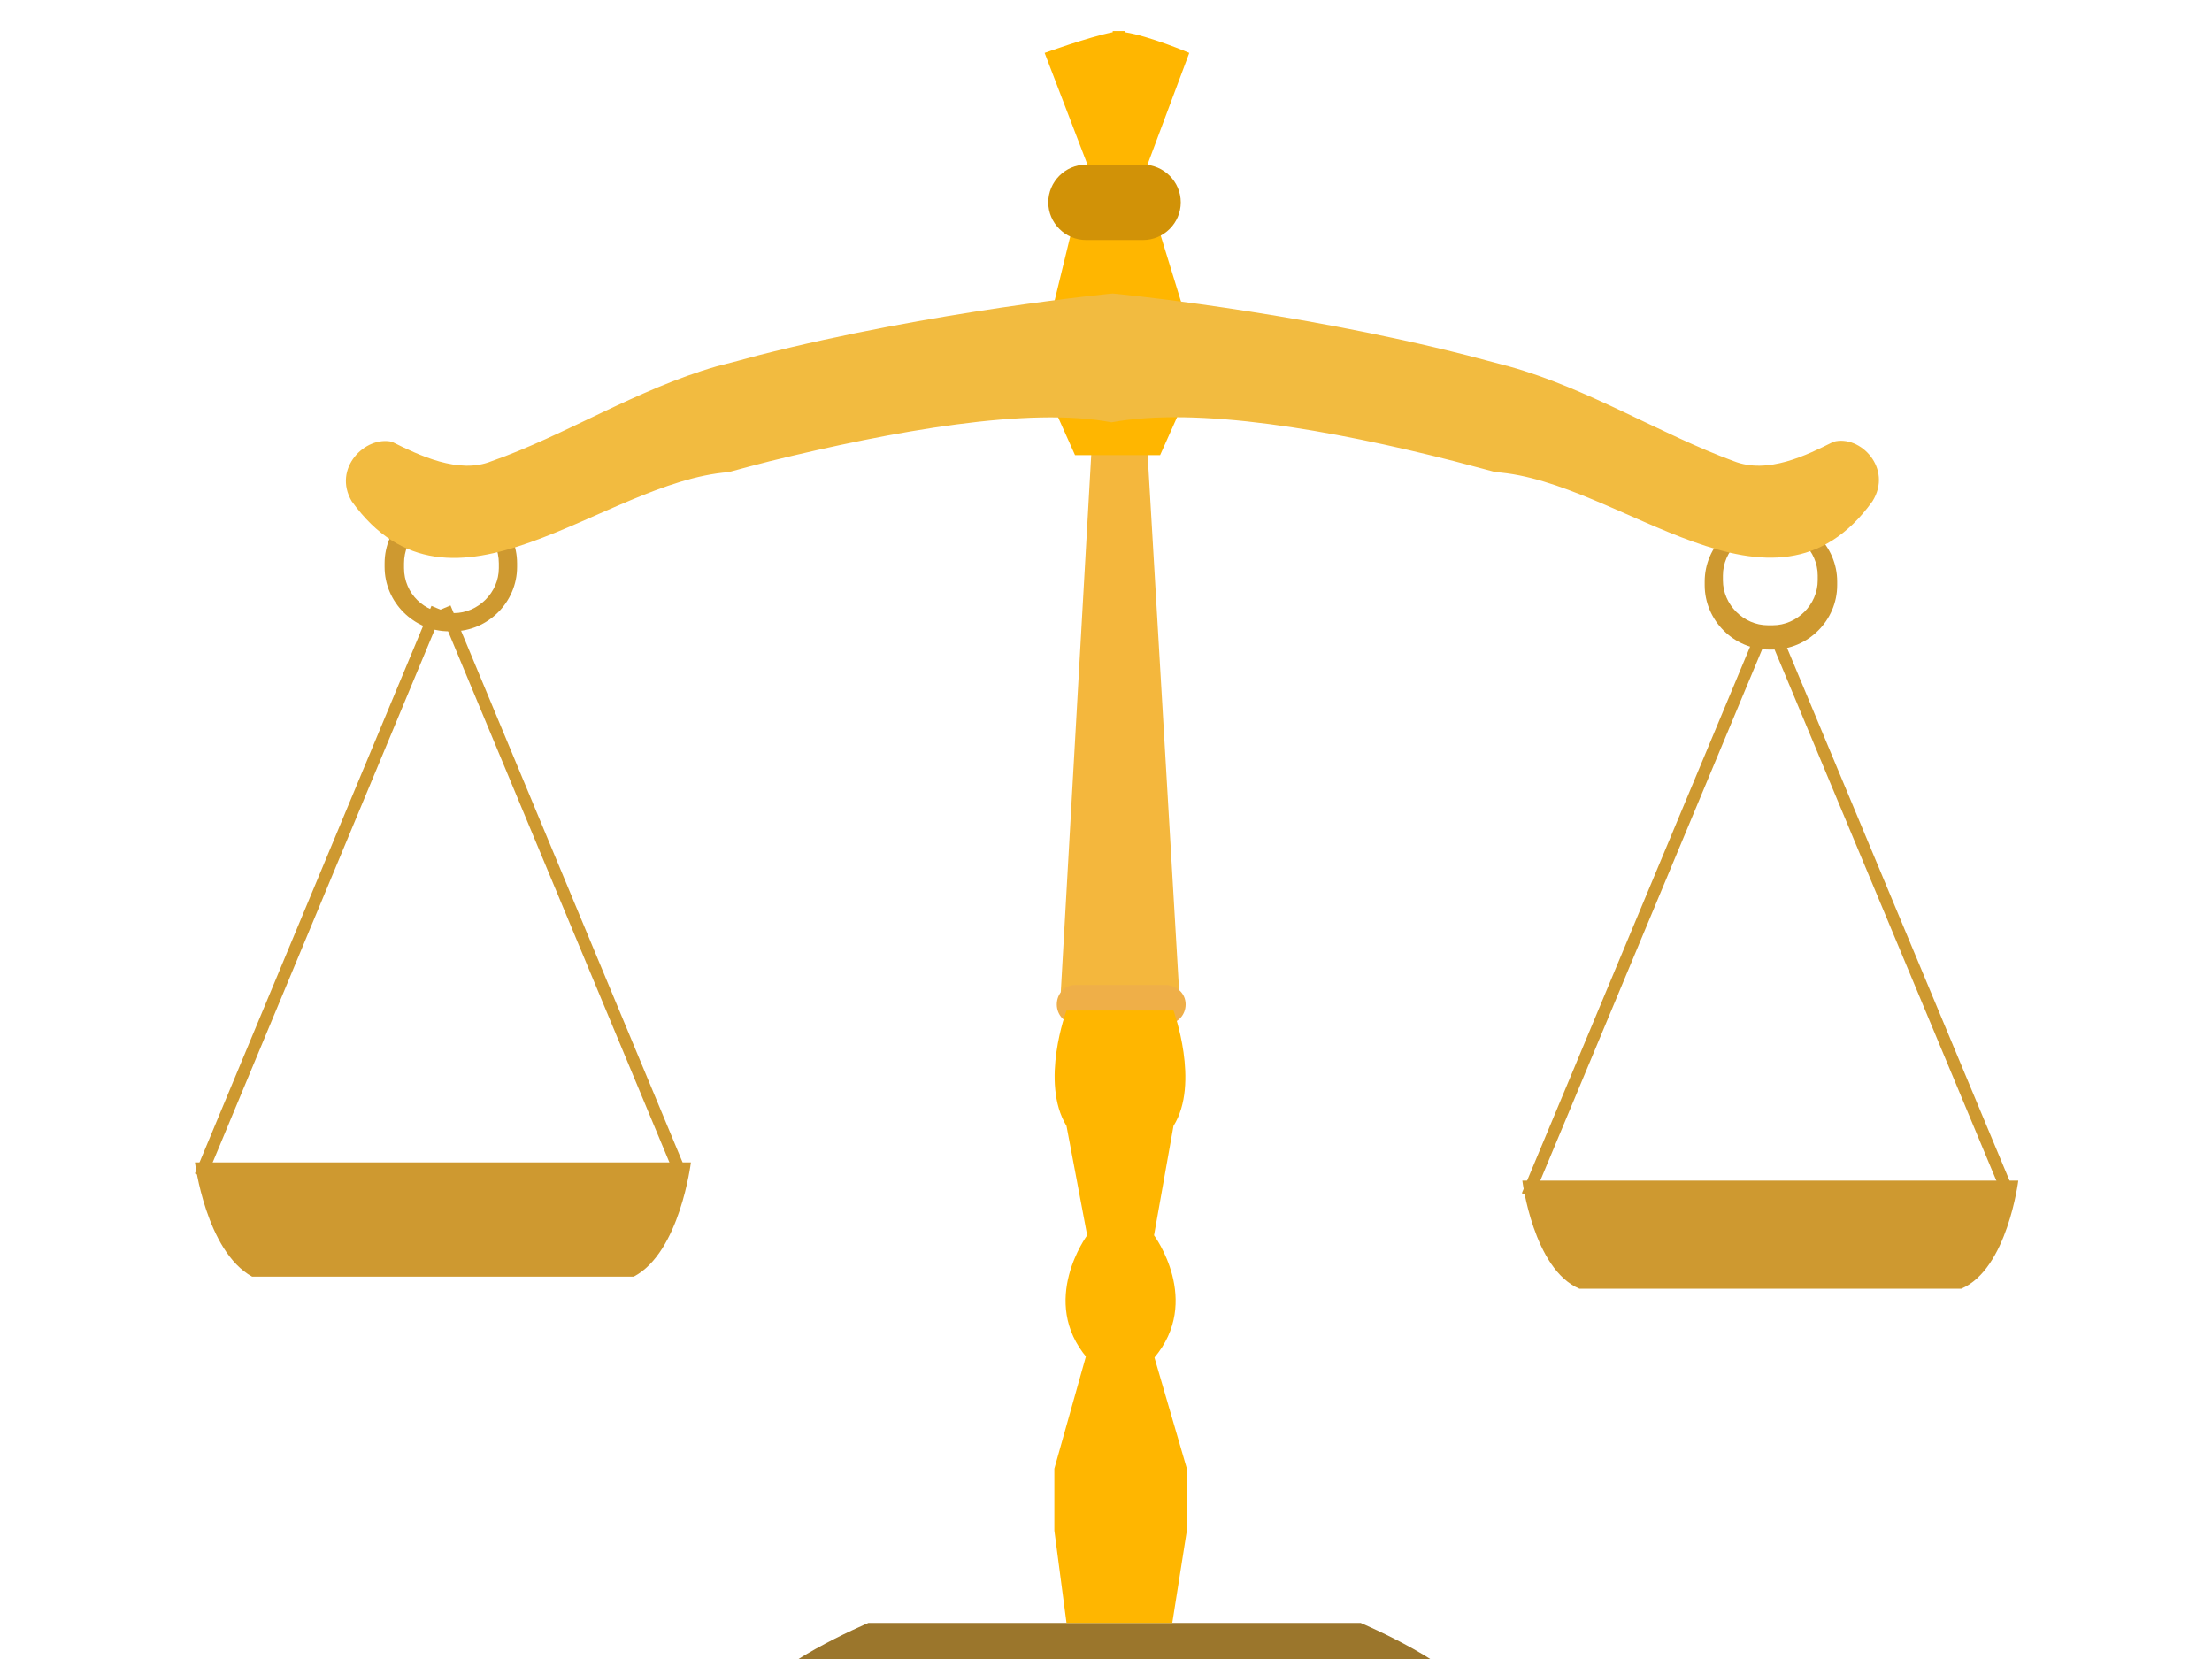 <svg xmlns="http://www.w3.org/2000/svg" xmlns:xlink="http://www.w3.org/1999/xlink" width="800" zoomAndPan="magnify" viewBox="0 0 600 450" height="600" preserveAspectRatio="xMidYMid meet" version="1.0"><defs><clipPath id="043619691d"><path d="M 52.297 315 L 188 315 L 188 347 L 52.297 347 Z M 52.297 315 " clip-rule="nonzero"/></clipPath><clipPath id="bb673ac9ac"><path d="M 52.297 164 L 121 164 L 121 320 L 52.297 320 Z M 52.297 164 " clip-rule="nonzero"/></clipPath><clipPath id="5206b91d48"><path d="M 283 8.41 L 323 8.41 L 323 50 L 283 50 Z M 283 8.41 " clip-rule="nonzero"/></clipPath></defs><g clip-path="url(#043619691d)"><path fill="#ce9930" d="M 120.145 315.293 L 52.883 315.293 C 52.883 315.293 55.852 339.355 68.379 346.281 L 171.91 346.281 C 184.441 339.688 187.406 315.293 187.406 315.293 Z M 120.145 315.293 " fill-opacity="1" fill-rule="nonzero"/></g><path fill="#ce9930" d="M 140.258 152.789 C 140.258 143.227 132.344 135.316 122.781 135.316 L 121.793 135.316 C 112.23 135.316 104.32 143.227 104.32 152.789 L 104.32 153.777 C 104.32 163.336 112.23 171.246 121.793 171.246 L 122.781 171.246 C 132.344 171.246 140.258 163.336 140.258 153.777 Z M 135.312 154.105 C 135.312 160.699 129.707 166.301 123.113 166.301 L 121.793 166.301 C 115.199 166.301 109.594 161.027 109.594 154.105 L 109.594 152.789 C 109.594 146.195 114.871 140.262 121.793 140.262 L 123.113 140.262 C 129.707 140.262 135.312 145.867 135.312 152.789 Z M 135.312 154.105 " fill-opacity="1" fill-rule="nonzero"/><path fill="#ce9930" d="M 119.152 165.492 L 122.199 164.227 L 186.355 318.191 L 183.312 319.461 Z M 119.152 165.492 " fill-opacity="1" fill-rule="nonzero"/><g clip-path="url(#bb673ac9ac)"><path fill="#ce9930" d="M 52.867 318.305 L 117.031 164.34 L 120.078 165.609 L 55.91 319.57 Z M 52.867 318.305 " fill-opacity="1" fill-rule="nonzero"/></g><path fill="#ce9930" d="M 480.195 320.238 L 412.934 320.238 C 412.934 320.238 415.902 344.301 428.43 349.574 L 531.961 349.574 C 544.492 344.301 547.457 320.238 547.457 320.238 Z M 480.195 320.238 " fill-opacity="1" fill-rule="nonzero"/><path fill="#ce9930" d="M 498.332 157.73 C 498.332 148.172 490.418 140.262 480.855 140.262 L 479.867 140.262 C 470.305 140.262 462.391 148.172 462.391 157.73 L 462.391 158.723 C 462.391 168.281 470.305 176.191 479.867 176.191 L 480.855 176.191 C 490.418 176.191 498.332 168.281 498.332 158.723 Z M 493.055 157.402 C 493.055 163.996 487.449 169.598 480.855 169.598 L 479.535 169.598 C 472.941 169.598 467.336 163.996 467.336 157.402 L 467.336 156.082 C 467.336 149.492 472.941 143.887 479.535 143.887 L 480.855 143.887 C 487.449 143.887 493.055 149.492 493.055 156.082 Z M 493.055 157.402 " fill-opacity="1" fill-rule="nonzero"/><path fill="#ce9930" d="M 479.238 171.133 L 482.281 169.863 L 546.559 323.777 L 543.516 325.051 Z M 479.238 171.133 " fill-opacity="1" fill-rule="nonzero"/><path fill="#ce9930" d="M 412.801 323.645 L 477.082 169.73 L 480.125 171 L 415.844 324.914 Z M 412.801 323.645 " fill-opacity="1" fill-rule="nonzero"/><path fill="#9b762c" d="M 369.082 440.223 L 235.547 440.223 C 235.547 440.223 206.859 452.418 205.871 460.66 L 398.426 460.66 C 397.766 452.418 369.082 440.223 369.082 440.223 Z M 369.082 440.223 " fill-opacity="1" fill-rule="nonzero"/><g clip-path="url(#5206b91d48)"><path fill="#ffb600" d="M 322.59 14.344 C 322.59 14.344 311.711 9.73 305.117 8.738 L 305.117 8.41 C 301.488 8.41 303.797 8.41 303.469 8.41 C 303.137 8.41 301.82 8.41 301.82 8.41 L 301.82 8.738 C 295.223 10.059 283.355 14.344 283.355 14.344 L 296.871 49.613 L 301.82 49.945 L 305.117 49.945 L 309.402 49.613 Z M 322.59 14.344 " fill-opacity="1" fill-rule="nonzero"/></g><path fill="#f4b73d" d="M 310.391 107.957 L 296.871 107.957 L 287.641 270.793 L 319.953 270.793 Z M 310.391 107.957 " fill-opacity="1" fill-rule="nonzero"/><path fill="#ffb600" d="M 302.809 107.957 L 284.672 107.957 L 291.598 123.449 L 314.68 123.449 L 321.602 107.957 Z M 302.809 107.957 " fill-opacity="1" fill-rule="nonzero"/><path fill="#ffb600" d="M 313.688 60.16 L 291.27 60.16 L 285.004 85.875 L 321.602 85.875 Z M 313.688 60.16 " fill-opacity="1" fill-rule="nonzero"/><path fill="#d19207" d="M 320.281 54.887 C 320.281 60.492 315.668 65.105 310.062 65.105 L 294.566 65.105 C 288.961 65.105 284.344 60.492 284.344 54.887 C 284.344 49.285 288.961 44.668 294.566 44.668 L 310.062 44.668 C 315.668 44.668 320.281 49.285 320.281 54.887 Z M 320.281 54.887 " fill-opacity="1" fill-rule="nonzero"/><path fill="#f2bb40" d="M 497.34 119.824 C 490.086 123.449 479.535 128.727 470.305 125.098 C 450.52 117.848 430.738 105.32 409.305 99.387 C 405.68 98.398 401.723 97.41 398.098 96.422 C 350.289 84.227 301.82 79.609 301.82 79.609 C 301.82 79.609 253.352 84.227 205.543 96.422 C 201.914 97.41 198.289 98.398 194.332 99.387 C 172.57 105.652 153.117 118.176 133.332 125.098 C 124.43 128.727 113.551 123.449 106.297 119.824 C 99.043 118.176 90.141 127.078 95.414 135.977 C 122.453 173.555 163.336 130.703 197.629 128.066 C 201.254 127.078 204.883 126.086 208.84 125.098 C 242.469 116.859 279.066 110.266 301.488 114.551 C 324.898 110.266 360.84 116.527 394.469 125.098 C 398.098 126.086 402.055 127.078 405.68 128.066 C 439.641 130.371 480.855 173.555 507.891 135.977 C 513.496 127.078 504.594 117.848 497.34 119.824 Z M 497.34 119.824 " fill-opacity="1" fill-rule="nonzero"/><path fill="#efaf48" d="M 321.602 272.441 C 321.602 275.41 319.293 277.715 316.656 277.715 L 291.598 277.715 C 288.961 277.715 286.652 275.41 286.652 272.441 C 286.652 269.477 288.961 267.168 291.598 267.168 L 316.656 267.168 C 319.293 267.5 321.602 269.477 321.602 272.441 Z M 321.602 272.441 " fill-opacity="1" fill-rule="nonzero"/><path fill="#ffb600" d="M 318.305 305.406 C 325.559 293.867 318.305 274.09 318.305 274.09 L 289.289 274.09 C 289.289 274.09 282.035 293.539 289.289 305.406 L 294.895 335.07 C 294.895 335.07 281.707 352.871 294.895 368.363 L 313.027 368.363 C 326.219 352.871 313.027 335.07 313.027 335.07 Z M 318.305 305.406 " fill-opacity="1" fill-rule="nonzero"/><path fill="#ffb600" d="M 312.699 366.715 L 294.895 366.715 L 285.992 398.359 L 285.992 415.172 L 289.289 440.223 L 317.977 440.223 L 321.93 415.172 L 321.93 398.359 Z M 312.699 366.715 " fill-opacity="1" fill-rule="nonzero"/></svg>